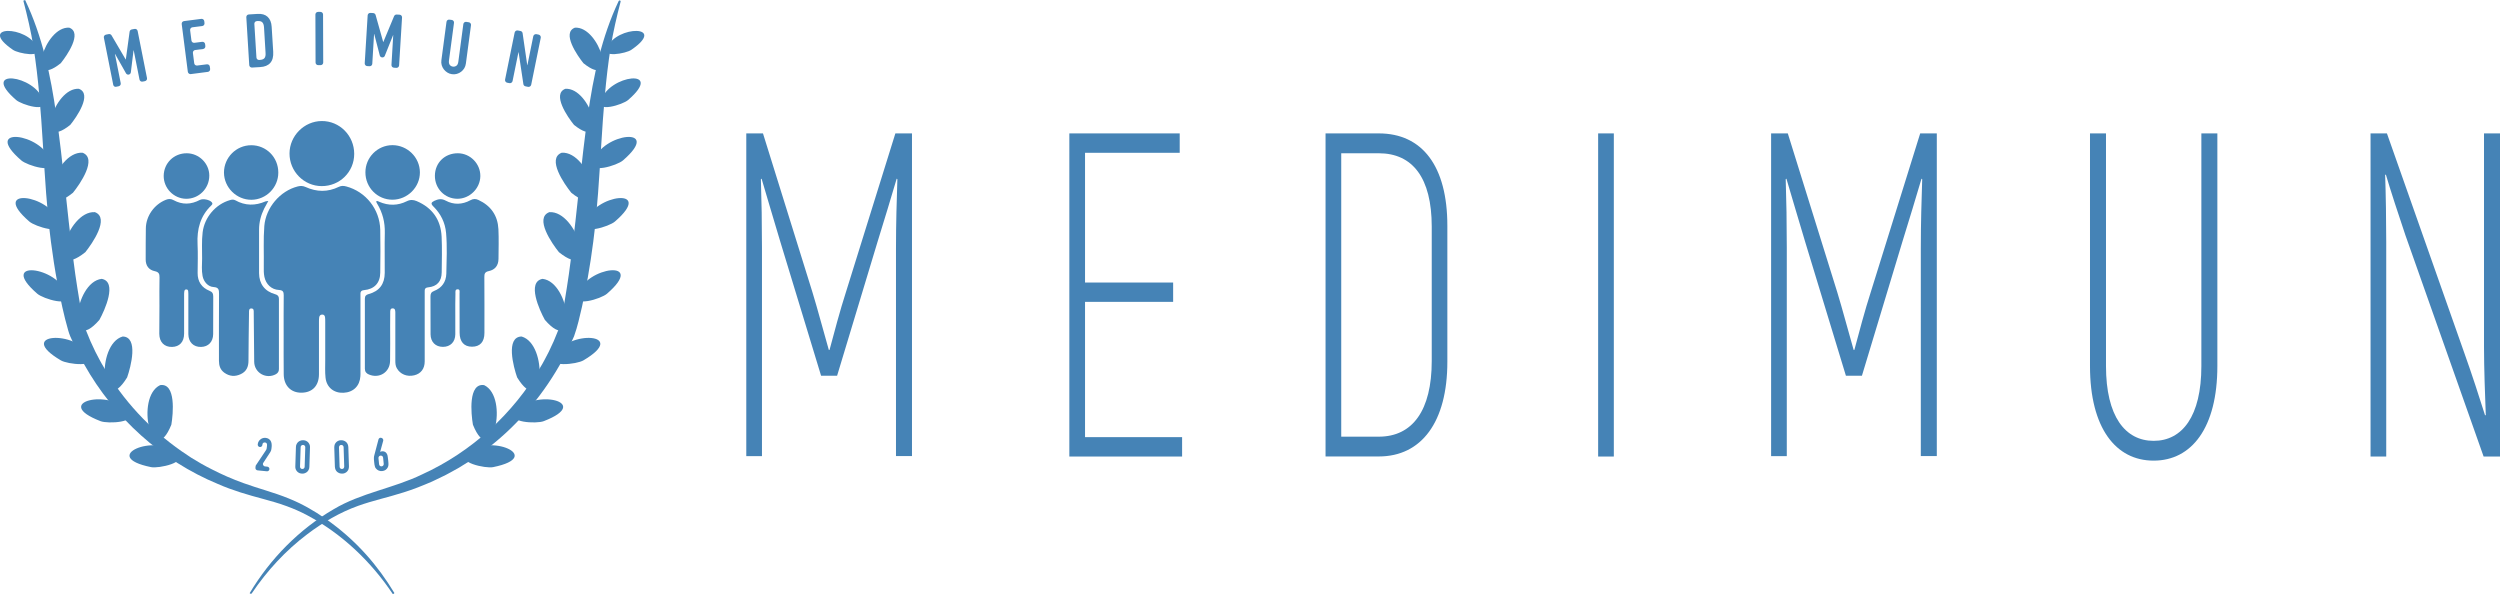 <?xml version="1.0" encoding="UTF-8"?><svg id="Layer_1" xmlns="http://www.w3.org/2000/svg" viewBox="0 0 3234.7 768.9"><g><g><path d="M146.5,109.7l-12.1-60.9c-.4-1.8,.8-3.6,2.7-4l3.6-.7c1.4-.3,2.9,.4,3.6,1.6l18.3,31.2h.2l4.9-35.9c.2-1.4,1.3-2.6,2.7-2.9l3.7-.7c1.8-.4,3.6,.8,4,2.7l12.1,60.9c.4,1.8-.8,3.6-2.7,4l-3,.6c-1.8,.4-3.6-.8-4-2.7l-7.5-37.8h-.2l-3.5,28.5c-.2,1.5-1.3,2.6-2.7,2.9h0c-1.4,.3-2.9-.4-3.6-1.7l-14.1-25h-.2l7.5,37.8c.4,1.8-.8,3.6-2.7,4l-3,.6c-1.8,.6-3.6-.6-4-2.5Z" style="fill:#4583b6;"/><path d="M243,92.7l-7.9-61.6c-.2-1.9,1.1-3.6,3-3.8l22.4-2.9c1.9-.2,3.6,1.1,3.8,3l.3,2.5c.2,1.9-1.1,3.6-3,3.8l-12.6,1.6c-1.9,.2-3.2,1.9-3,3.8l1.7,13.3c.2,1.9,1.9,3.2,3.8,3l10.1-1.3c1.9-.2,3.6,1.1,3.8,3l.3,2.5c.2,1.9-1.1,3.6-3,3.8l-10.1,1.3c-1.9,.2-3.2,1.9-3,3.8l1.7,13.3c.2,1.9,1.9,3.2,3.8,3l12.6-1.6c1.9-.2,3.6,1.1,3.8,3l.4,3c.2,1.9-1.1,3.6-3,3.8l-22.4,2.9c-1.6,0-3.3-1.3-3.5-3.2Z" style="fill:#4583b6;"/><path d="M322.5,84.3l-3.8-62c-.1-1.9,1.3-3.5,3.2-3.6l11.2-.7c5.7-.4,10.1,.9,13.2,3.8s4.9,7.2,5.2,12.9l2,32.2c.4,6.4-.9,11.3-3.8,14.5-2.9,3.3-7.3,5.1-13.2,5.4l-10.3,.6c-1.9,.2-3.6-1.3-3.7-3.1Zm6.6-53.4l2.7,43.5c.1,1.9,1.7,3.3,3.6,3.2l1.1-.1c2.8-.2,4.7-1,5.8-2.4,1.1-1.5,1.5-3.7,1.3-6.6l-2-33.2c-.2-2.7-.8-4.8-2-6.2s-3.2-2-6.1-1.9l-1.1,.1c-2,.1-3.4,1.7-3.3,3.6Z" style="fill:#4583b6;"/><path d="M408.3,80.9l-.2-62.1c0-1.9,1.5-3.4,3.4-3.4h3.1c1.9,0,3.4,1.5,3.4,3.4l.2,62.1c0,1.9-1.5,3.4-3.4,3.4h-3.1c-1.9,0-3.4-1.5-3.4-3.4Z" style="fill:#4583b6;"/><path d="M471.9,81.9l3.8-62c.1-1.9,1.7-3.3,3.6-3.2l3.6,.2c1.4,.1,2.7,1.1,3.1,2.5l9.8,34.9h.2l13.9-33.4c.6-1.3,1.9-2.2,3.4-2.1l3.7,.2c1.9,.1,3.3,1.7,3.2,3.6l-3.8,62c-.1,1.9-1.7,3.3-3.6,3.2l-3.1-.2c-1.9-.1-3.3-1.7-3.2-3.6l2.3-38.5h-.2l-10.7,26.7c-.5,1.4-1.9,2.2-3.4,2.1h0c-1.5-.1-2.7-1.1-3.1-2.5l-7.2-27.8h-.2l-2.3,38.5c-.1,1.9-1.7,3.3-3.6,3.2l-3.1-.2c-1.8-.1-3.2-1.8-3.1-3.6Z" style="fill:#4583b6;"/><path d="M606.5,28.8c1.9,.2,3.2,2,2.9,3.8l-6.6,49.6c-.3,2.2-1,4.3-2,6-1.1,1.8-2.4,3.3-4.1,4.6s-3.5,2.2-5.6,2.8-4.1,.7-6.3,.4-4.2-1-5.9-2.1c-1.8-1.1-3.3-2.5-4.6-4.1-1.3-1.7-2.2-3.5-2.8-5.5s-.7-4.1-.4-6.4l6.6-49.6c.2-1.9,2-3.2,3.8-2.9l3,.4c1.9,.2,3.2,2,2.9,3.8l-6.5,48.7c-.3,2.4,0,4.3,1,5.6s2.4,2.1,4.1,2.3,3.2-.2,4.6-1.2c1.3-1,2.1-2.7,2.4-5.1l6.5-48.7c.2-1.9,2-3.2,3.8-2.9l3.2,.5Z" style="fill:#4583b6;"/><path d="M653.5,103l12.4-60.9c.4-1.8,2.2-3,4-2.7l3.6,.7c1.4,.3,2.5,1.4,2.7,2.9l6,41.3h.2l7.6-37.4c.4-1.8,2.2-3,4-2.7l3,.6c1.8,.4,3,2.2,2.7,4l-12.4,60.9c-.4,1.8-2.2,3-4,2.7l-3.4-.7c-1.4-.3-2.5-1.4-2.7-2.8l-6.2-41.3h-.2l-7.6,37.3c-.4,1.8-2.2,3-4,2.7l-3-.6c-1.9-.4-3-2.2-2.7-4Z" style="fill:#4583b6;"/></g><g><path d="M367,433.5c0-17.1-.1-34.3,.1-51.4,0-4.4-.9-6.6-6.1-6.9-9.8-.5-16.9-7.4-18.9-17-.9-4.4-.9-8.9-.8-13.4,.3-17.5-.7-35,.7-52.5,2-23.6,20.3-45.3,43.3-51.1,3.6-.9,6.7-.8,10.2,.8,14.3,6.5,28.6,6.7,42.8-.2,3.2-1.6,6.2-1.5,9.6-.6,25.3,6.7,43.5,29.5,44.1,56.1,.4,18.5,.2,37,0,55.5-.1,13.3-7.6,21.4-21,22.6-5.2,.5-4.6,3.7-4.6,6.9v98.7c0,1.9,.1,3.9-.1,5.8-.8,12.6-9.1,20.8-21.8,21.4-12.5,.6-22-7-23.3-19.6-.8-7.3-.4-14.8-.4-22.2v-50.3c0-1.8,0-3.5-.2-5.3-.2-2.2-1.2-3.8-3.6-3.8s-3.6,1.4-4,3.5c-.3,1.9-.3,3.9-.3,5.8v67.8c0,15-8.5,23.9-22.7,24-13.7,.1-22.8-9.2-22.9-23.9-.2-16.8-.1-33.8-.1-50.7Z" style="fill:#4583b6;"/><path d="M347.2,260c-2.1,4-3.8,6.8-5.3,9.7-4.3,8.7-6.7,17.8-6.7,27.6,0,18.7-.1,37.4,0,56.1,.1,14,7.4,23.6,20.9,27.3,3.5,1,4.8,2.7,4.8,6.1-.1,30.2,0,60.4,0,90.6,0,3-1.1,5.1-3.8,6.7-12.6,7-28-1.6-28.2-16-.3-21.2-.4-42.4-.6-63.7,0-2.4,.3-5.2-3-5.3s-3.1,3-3.1,5.2c-.3,20.8-.6,41.7-.7,62.5,0,7.7-2.6,13.8-9.8,17.2-7.5,3.6-14.7,3.1-21.5-1.8-5.2-3.8-6.9-9.1-6.9-15.3,0-28.8-.1-57.7,.1-86.5,0-5.2-.2-8.6-7-9-7.3-.4-12.9-6.9-14.3-14.3-1.4-7.3-.7-14.8-.6-22.2,.1-11.5-.7-23,.7-34.4,2.4-19.4,16.8-36.3,35.4-41.6,2.3-.7,4.5-1,6.8,.2,12.8,7.2,25.9,7.3,39.3,1.4,.7-.2,1.5-.2,3.5-.5Z" style="fill:#4583b6;"/><path d="M486.9,260.4c1.5-.8,2.6,.2,3.8,.7,12,5.2,24,5.1,35.6-.7,4.6-2.3,8.5-2,12.8-.2,20.3,8.6,31.2,24.1,32.3,46,.7,15.4,.3,30.8,.1,46.2-.1,11.6-6,18.3-17.5,19.4-4.8,.5-4.5,3.1-4.5,6.4v89.4c0,9.5-4.9,15.9-13.5,18-9.3,2.3-18.3-1.4-22.6-9.2-1.7-3-1.9-6.3-1.9-9.6v-62.6c-.1-2.4-.2-5.1-3.3-5.2-3.3-.1-3.3,2.8-3.3,5.1-.1,6-.1,12.1-.1,18.1,0,15,.2,30-.1,45-.3,14.5-13.9,23-27.3,17.4-3.4-1.4-5.3-3.6-5.3-7.5v-90.6c0-3.5,1.5-5.1,4.9-6,13.8-3.7,20.7-12.9,20.8-27.3,.1-17.3-.3-34.7,.1-52,.3-13.5-2.8-25.8-9.7-37.3-.5-.8-1-1.7-1.3-2.6-.3-.1-.1-.5,0-.9Z" style="fill:#4583b6;"/><path d="M206.3,395.1c0-12.1-.2-24.2,.1-36.2,.1-4.7-1.1-6.9-6-8-7.9-1.6-11.9-7.2-11.9-15.1,0-13.4,0-26.9,.2-40.3,.2-16.2,11-31.1,26-37,3.5-1.4,6.5-1.4,9.9,.5,11.3,6.2,22.7,5.7,34-.3,4-2.1,12.7-.3,15.5,3.1,1.4,1.7,.5,2.8-.7,4-14.3,13.7-18.7,30.7-17.8,50,.6,12.4,.2,24.9,.1,37.4-.1,11.2,5.2,19,15.4,23.1,3.8,1.5,4.8,3.7,4.8,7.5-.1,16.2,0,32.3-.1,48.5-.1,10-6.2,16.4-15.7,16.6-9.8,.2-16.3-6.2-16.4-16.5-.1-16.7,0-33.5,0-50.2,0-1.8,0-3.5-.2-5.3-.1-1.2-.7-2.3-2.1-2.4-1.7-.2-2.6,.8-2.9,2.3-.3,1.7-.3,3.5-.3,5.2v49.7c0,10.7-5.9,17-15.6,17.2-10,.2-16.4-6.2-16.5-16.9,.1-12.4,.2-24.6,.2-36.9Z" style="fill:#4583b6;"/><path d="M589.1,406.9c0,8.6,.1,17.1,0,25.7-.1,9.9-6.4,16.2-16,16.2s-15.9-6.3-16-16.2c-.1-16.4,0-32.7-.1-49.1,0-3.5,.9-5.6,4.6-7,10-3.9,15.6-11.6,15.9-22.4,.4-17.5,1.2-35-.3-52.5-1.2-13.6-6.9-25-16.5-34.5-3.4-3.4-3-5.2,1.2-7.2,4.9-2.3,9.3-3.3,14.8-.3,10.4,5.6,21.4,5.2,31.9-.5,3.7-2,6.8-2.1,10.4-.4,16.2,7.5,25,20.2,25.9,37.8,.6,12.8,.2,25.7,.1,38.5-.1,8.5-4.4,14.1-12.7,15.8-4.7,1-5.7,3.3-5.6,7.6,.2,24.1,.1,48.3,.1,72.4,0,11.6-5.7,17.8-16.1,17.8s-16-6.6-16-18.1c0-16.9,0-33.9-.1-50.8,0-2.1,.9-5.5-2.6-5.4-3.3,.1-2.7,3.3-2.7,5.5-.3,9.2-.2,18.2-.2,27.1Z" style="fill:#4583b6;"/><path d="M458.3,199.1c0,23.3-18.7,41.8-42.1,41.7-23-.1-41.7-19.1-41.6-42.3,.1-22.7,18.9-41.7,41.6-41.9,23.2-.2,42.1,18.8,42.1,42.5Z" style="fill:#4583b6;"/><path d="M472.8,222.9c0-19.3,15.7-35,34.9-35.1,19.4,0,35.5,15.8,35.6,35.2,.1,19.2-16,35.3-35.4,35.4-19.5,.1-35.2-15.8-35.1-35.5Z" style="fill:#4583b6;"/><path d="M360.1,223.3c0,19.3-15.6,35-34.7,35.2-19.4,.1-35.5-15.9-35.6-35.2,0-19.5,15.9-35.4,35.3-35.4s35,15.5,35,35.4Z" style="fill:#4583b6;"/><path d="M241.7,198.3c15.9,.1,29.1,13.2,29.1,28.9,0,16.7-13.5,30.2-30,30-16-.2-29.1-13.6-29-29.7,.2-16.5,13.2-29.3,29.9-29.2Z" style="fill:#4583b6;"/><path d="M562.7,227.4c.1-16.8,12.8-29.2,29.8-29.1,16,.1,29.2,13.6,29,29.6-.2,15.9-13.8,29.3-29.6,29.3-16.4,0-29.3-13.2-29.2-29.8Z" style="fill:#4583b6;"/></g><g><path d="M330.5,605.2l.2-1.9c0-.5,.2-1,.5-1.4l12.6-18.9c.7-1,1.1-1.8,1.2-2.6,.2-.8,.3-1.7,.4-2.9,.1-.5,.1-1.1,.1-1.6,0-.6,0-1.1-.2-1.6s-.4-.9-.8-1.2-.9-.5-1.7-.6c-.9-.1-1.7,.1-2.3,.6s-.9,1.2-1,2.2v.4c-.2,1.7-1.7,2.9-3.3,2.7h0c-1.7-.2-2.9-1.7-2.7-3.3v-.3c.1-1.3,.5-2.4,1.1-3.5s1.3-2,2.3-2.7c.9-.8,1.9-1.3,3.1-1.7s2.4-.5,3.6-.4c1.6,.2,2.9,.6,4,1.3s1.9,1.6,2.6,2.6c.6,1.1,1,2.2,1.2,3.6,.2,1.3,.2,2.7,.1,4.1-.1,1-.2,1.9-.3,2.6s-.3,1.3-.4,2c-.2,.6-.4,1.2-.8,1.8-.3,.6-.8,1.3-1.4,2.2l-7.9,12.1c-1.3,1.9,0,4.5,2.3,4.7l2.9,.3c1.7,.2,2.9,1.7,2.7,3.3h0c-.2,1.7-1.7,2.9-3.3,2.7l-12-1.2c-1.8-.2-3-1.7-2.8-3.4Z" style="fill:#4583b6;"/><path d="M382.9,578.4c0-1.4,.3-2.7,.9-3.8,.5-1.1,1.2-2,2.1-2.8s1.9-1.3,3-1.7,2.3-.6,3.5-.5c1.2,0,2.3,.3,3.4,.7,1.1,.5,2,1.1,2.8,1.9s1.4,1.8,1.9,2.9,.7,2.4,.6,3.9l-.8,25c0,1.4-.3,2.7-.9,3.8-.5,1.1-1.2,2-2.1,2.8s-1.9,1.3-3,1.7-2.3,.6-3.5,.5c-1.2,0-2.3-.3-3.4-.7-1.1-.5-2-1.1-2.8-1.9s-1.4-1.8-1.9-2.9-.7-2.4-.6-3.9l.8-25Zm5.3,25.3c0,.9,.2,1.6,.8,2.2,.5,.6,1.2,.9,2.1,.9s1.6-.2,2.2-.8,.9-1.3,.9-2.2l.8-25c0-.9-.2-1.6-.8-2.2-.5-.6-1.2-.9-2.1-.9s-1.6,.2-2.2,.8-.9,1.3-.9,2.2l-.8,25Z" style="fill:#4583b6;"/><path d="M432.5,579c0-1.4,.2-2.7,.6-3.9,.5-1.1,1.1-2.1,1.9-2.9,.8-.8,1.8-1.5,2.8-1.9,1.1-.5,2.2-.7,3.4-.7s2.3,.1,3.5,.5c1.1,.4,2.1,1,3,1.7,.9,.8,1.6,1.7,2.1,2.8s.8,2.4,.9,3.8l.8,25c0,1.4-.2,2.7-.6,3.9-.5,1.1-1.1,2.1-1.9,2.9-.8,.8-1.8,1.5-2.8,1.9-1.1,.5-2.2,.7-3.4,.7s-2.4-.1-3.5-.5-2.1-1-3-1.7c-.9-.8-1.6-1.7-2.1-2.8s-.8-2.4-.9-3.8l-.8-25Zm6.9,24.8c0,.9,.3,1.6,.9,2.2,.6,.6,1.3,.8,2.2,.8s1.6-.3,2.1-.9,.8-1.3,.8-2.2l-.8-25c0-.9-.3-1.6-.9-2.2-.6-.6-1.3-.8-2.2-.8s-1.6,.3-2.1,.9-.8,1.3-.8,2.2l.8,25Z" style="fill:#4583b6;"/><path d="M492.6,566.5c2.1-.2,3.8,1.8,3.2,3.9l-3.9,14.2,.1,.1c.2-.2,.5-.3,.9-.5,.4-.1,.9-.2,1.6-.3,1.1-.1,2.1,.1,3.1,.5s1.7,1,2.3,1.8c.3,.4,.6,.8,.8,1.2,.2,.4,.4,.9,.6,1.6q0,.1,.1,.2c.1,.7,.3,1.6,.4,2.6,.1,1.1,.3,2.5,.5,4.1,.1,1.4,.2,2.5,.3,3.4,0,.8,.1,1.5,0,2.1v.3c-.1,.6-.1,1.1-.3,1.5-.1,.5-.3,.9-.5,1.4-.7,1.4-1.6,2.5-2.9,3.4-1.3,.8-2.7,1.4-4.4,1.5-1.7,.2-3.2-.1-4.6-.7-1.4-.6-2.5-1.5-3.5-2.7-.4-.4-.7-.9-.9-1.3s-.4-.9-.5-1.6c-.2-.6-.3-1.3-.5-2.2-.1-.9-.3-2-.4-3.4-.1-1.3-.2-2.4-.3-3.3,0-.9-.1-1.6,0-2.3,0-.6,.1-1.2,.2-1.7s.2-1.1,.4-1.6l5.3-20.1c.3-1.2,1.4-2.1,2.6-2.3l.3,.2Zm3.1,25.7c-.1-.9-.5-1.6-1.1-2.1-.7-.5-1.4-.7-2.2-.6s-1.5,.4-2,1-.8,1.4-.7,2.3l.8,7.9c.1,.9,.5,1.6,1.1,2.1,.7,.5,1.4,.7,2.2,.6s1.5-.4,2-1,.8-1.4,.7-2.3l-.8-7.9Z" style="fill:#4583b6;"/></g><path d="M508.4,768.9c-28.2-42.3-66-78.3-110.9-102.2-17.9-9.6-36.9-15.8-56.5-21-19.9-5.3-40.1-11.1-59.1-19.5-72.9-30.1-134.4-85.9-172.9-154.6l-3.9-6.9-3.6-7.1c-3.6-6.8-7.4-15.3-10.6-22.4-1-2.3-1.9-5.2-2.6-7.5-5.9-20.4-10-40.5-14-61.2-3.3-17.6-6.1-36-8.4-53.7-10.8-83.4-9.4-169.1-22.6-252.1-3.2-20-7.9-39.9-13.1-59.8l2.3-.9c22.3,46.8,33.3,98.3,40.4,149.4,8.7,60.2,13.6,122.6,21.5,182.8,.9,6.8,2.1,15.9,3,22.6,3.5,23.4,7,47.4,12.9,70.1,.2,.6,.4,1.4,.7,1.9,1.8,4.5,4.1,10.3,6,14.6,1.6,3.4,4.7,10.1,6.3,13.5,3.3,6.2,7,13.8,10.7,19.7,25.1,43.2,59.9,80.7,100.9,109.2,4.2,2.8,8.3,5.6,12.5,8.4l12.9,7.7c3.9,2.4,9.2,4.9,13.3,7.1,13.3,6.9,27.3,13,41.5,18.1,19.2,7,39.3,12,58.4,19.8,16.9,6.8,33,15.9,47.9,26.4,19.1,13.3,36.8,28.9,52.3,46.2,13.8,15.4,26,32.2,36.6,49.8,.2,.2-1.9,1.6-1.9,1.6h0Z" style="fill:#4583b6;"/><path d="M195.4,604.4c-67.9-13.8,6.3-44.2,33.4-18,15.7,11.7-23.7,20.1-33.4,18Z" style="fill:#4583b6;"/><path d="M221.7,549.5c-24.4,60.5-47.5-35.4-14.5-51.2,20.7-3.1,16.9,37.2,14.5,51.2Z" style="fill:#4583b6;"/><path d="M130,544.9c-64.6-24.9,13.5-42.5,35.9-12.3,13.6,14.2-26.7,16-35.9,12.3Z" style="fill:#4583b6;"/><path d="M164.5,488.3c-34.1,55.6-41-42.7-5.8-52.9,20.9,.4,10.5,39.5,5.8,52.9Z" style="fill:#4583b6;"/><path d="M78.6,466.2c-59.6-35.2,20.3-39.7,37.4-6.2,11.1,16.2-29,11.4-37.4,6.2Z" style="fill:#4583b6;"/><path d="M128.6,413.9c-42.8,49.2-33.4-48.9,3-53.1,20.6,3.8,3.9,40.7-3,53.1Z" style="fill:#4583b6;"/><path d="M48.2,380c-52.4-45.3,27.1-35.4,37.9,.6,8,17.9-30.5,6-37.9-.6Z" style="fill:#4583b6;"/><path d="M110.4,326.3c-50.9,40.8-24.1-54.1,12.4-51.8,19.6,7.4-3.5,40.7-12.4,51.8Z" style="fill:#4583b6;"/><path d="M37.9,286.6c-52.4-45.3,27.1-35.5,37.9,.6,8,18-30.5,6-37.9-.6Z" style="fill:#4583b6;"/><path d="M94.4,249.4c-50.9,40.8-24.1-54.1,12.4-51.8,19.6,7.5-3.4,40.7-12.4,51.8Z" style="fill:#4583b6;"/><path d="M27.5,207.5c-52.4-45.3,27.1-35.5,37.9,.6,8,17.9-30.5,6-37.9-.6Z" style="fill:#4583b6;"/><path d="M90.9,161.6c-46,36.8-21.8-48.8,11.2-46.7,17.7,6.7-3.1,36.8-11.2,46.7Z" style="fill:#4583b6;"/><path d="M20.9,129.4c-48.3-41.7,25-32.7,34.9,.6,7.4,16.4-28.1,5.4-34.9-.6Z" style="fill:#4583b6;"/><path d="M78.6,81.8c-45.3,36.3-21.5-48.1,11-46,17.5,6.5-3,36.1-11,46Z" style="fill:#4583b6;"/><path d="M16.8,64.5c-47.4-32.5,19-31.8,31.3-3,8.3,14-24.6,7.7-31.3,3Z" style="fill:#4583b6;"/><path d="M323,767.5c26.5-44.3,63.9-82.6,108.7-108.6,35.6-21.3,77.6-27.1,114.5-45.1,63.7-29,118-78.5,153.2-139,3.7-5.9,7.4-13.5,10.7-19.7,1.6-3.3,4.8-10.2,6.3-13.5,1.9-4.4,4.1-10.2,6-14.6l.2-.4,.1-.2v-.1l.4-1v-.1c6-22.7,9.4-46.7,12.9-70,.9-6.7,2.2-15.9,3-22.6,7.9-60.3,12.9-122.7,21.5-182.8,7.1-50.9,18-102,40-148.5,.3-.6,1.1-.9,1.7-.7h0c.6,.2,1,.9,.8,1.6-5.1,19.5-9.6,38.9-12.8,58.6-13.2,83-11.8,168.8-22.6,252.1-2,15.2-4.3,31-7,46-2.3,12.7-4.8,25.6-7.6,38.2-2.9,12.4-5.7,25.4-10.1,37.6v.1c-2.2,4.8-4.9,11-7.2,15.7-1.8,3.5-5.4,10.6-7.2,14.1-23.8,43.9-56.3,83.3-95.7,114-6.8,5.5-15.1,11.2-22.3,16.2-5.5,3.4-11.1,7-16.7,10.4l-13.8,7.6c-4.1,2.4-9.8,4.8-14.1,7-1.7,.7-5.3,2.7-7.1,3.4-11.9,5.1-24.2,10.1-36.6,13.9-19.6,6.3-39.6,10.5-58.8,17.4-11.7,4.2-23.3,9.6-34.2,15.8-10.9,6.2-21.6,13.3-31.6,20.9-28.1,21.2-52.1,47.3-71.8,76.5-.4,.6-1.3,.8-1.9,.4-.4-.3-.9-.6-.9-.6h0Z" style="fill:#4583b6;"/><path d="M638.1,604.4c67.9-13.8-6.3-44.2-33.4-18-15.7,11.7,23.8,20.1,33.4,18Z" style="fill:#4583b6;"/><path d="M611.9,549.5c24.4,60.5,47.5-35.4,14.5-51.2-20.8-3.1-16.9,37.2-14.5,51.2Z" style="fill:#4583b6;"/><path d="M703.6,544.9c64.6-24.9-13.5-42.5-35.9-12.3-13.6,14.2,26.7,16,35.9,12.3Z" style="fill:#4583b6;"/><path d="M669.1,488.3c34.1,55.6,41-42.7,5.8-52.9-21,.4-10.5,39.5-5.8,52.9Z" style="fill:#4583b6;"/><path d="M755,466.2c59.6-35.2-20.3-39.7-37.4-6.2-11.1,16.2,29,11.4,37.4,6.2Z" style="fill:#4583b6;"/><path d="M705,413.9c42.8,49.2,33.4-48.9-3-53.1-20.7,3.8-3.9,40.7,3,53.1Z" style="fill:#4583b6;"/><path d="M785.4,380c52.4-45.3-27.1-35.5-37.9,.6-8,17.9,30.5,6,37.9-.6Z" style="fill:#4583b6;"/><path d="M723.2,326.3c50.9,40.8,24.1-54.1-12.4-51.8-19.7,7.4,3.4,40.7,12.4,51.8Z" style="fill:#4583b6;"/><path d="M795.7,286.6c52.4-45.3-27.1-35.5-37.9,.6-8.1,18,30.5,6,37.9-.6Z" style="fill:#4583b6;"/><path d="M739.2,249.4c50.9,40.8,24.1-54.1-12.4-51.8-19.7,7.5,3.4,40.7,12.4,51.8Z" style="fill:#4583b6;"/><path d="M806.1,207.5c52.4-45.3-27.1-35.5-37.9,.6-8,17.9,30.5,6,37.9-.6Z" style="fill:#4583b6;"/><path d="M742.7,161.6c46,36.8,21.8-48.8-11.2-46.7-17.7,6.7,3.1,36.8,11.2,46.7Z" style="fill:#4583b6;"/><path d="M812.7,129.4c48.3-41.7-25-32.7-34.9,.6-7.4,16.4,28.1,5.4,34.9-.6Z" style="fill:#4583b6;"/><path d="M754.9,81.8c45.3,36.3,21.5-48.1-11-46-17.5,6.5,3.1,36.1,11,46Z" style="fill:#4583b6;"/><path d="M816.8,64.5c47.4-32.5-19-31.8-31.3-3-8.3,14,24.6,7.7,31.3,3Z" style="fill:#4583b6;"/></g><g><path d="M1180,172.6v417.5h-20.7V320.8c0-32.3,.9-60.9,1.8-89l-.9-.6c-6.8,23.3-15.8,52.6-24.8,81.8l-52.3,173.2h-20.7l-52.7-173.2c-8.6-29.3-17.6-58.5-24.3-81.8l-.9,.6c.9,28.1,1.4,56.7,1.4,89v269.4h-20.3V172.6h21.6l64,205.5c6.8,22.1,15.3,54.4,21.2,74.7h.9c5.4-20.3,14-52.6,21.2-74.7l64-205.5h21.5Z" style="fill:#4583b6;"/><path d="M1529.5,565.6v25.1h-145.9V172.6h142.8v25.1h-122.5v167.9h114v25h-114v175h125.6Z" style="fill:#4583b6;"/><path d="M1715.1,172.6h68.9c56.3,0,88.7,42.4,88.7,119.4v176.2c0,77.6-33.3,122.4-88.7,122.4h-68.9V172.6h0Zm68.9,392.4c43.7,0,68.5-34,68.5-97.9v-173.8c0-63.3-24.8-95-68.5-95h-48.6v366.7h48.6Z" style="fill:#4583b6;"/><path d="M2067.8,172.6h20.3v418.1h-20.3V172.6Z" style="fill:#4583b6;"/><path d="M2506,172.6v417.5h-20.7V320.8c0-32.3,.9-60.9,1.8-89l-.9-.6c-6.8,23.3-15.8,52.6-24.8,81.8l-52.3,173.2h-20.7l-52.7-173.2c-8.6-29.3-17.6-58.5-24.3-81.8l-.9,.6c.9,28.1,1.4,56.7,1.4,89v269.4h-20.3V172.6h21.6l64,205.5c6.8,22.1,15.3,54.4,21.2,74.7h.9c5.4-20.3,14-52.6,21.2-74.7l64-205.5h21.5Z" style="fill:#4583b6;"/><path d="M2704.2,473.7V172.6h20.7V473.6c0,65.1,24.8,96.8,61.7,96.8s61.7-31.7,61.7-96.8V172.6h20.7V473.6c0,80-33.3,122.4-82.4,122.4-49.1,.1-82.4-42.3-82.4-122.3Z" style="fill:#4583b6;"/><path d="M3067.2,172.6h21.2l100.4,284.9c8.6,23.9,20.3,59.7,26.6,80l.9-.6c-.9-23.3-2.3-60.9-2.3-87.8V172.6h20.7v418.1h-21.2l-101.3-286.7c-7.7-22.7-19.8-59.7-25.2-78.2l-.9,.6c.9,25.1,1.4,60.3,1.4,86.6v277.7h-20.3V172.6h0Z" style="fill:#4583b6;"/></g></svg>